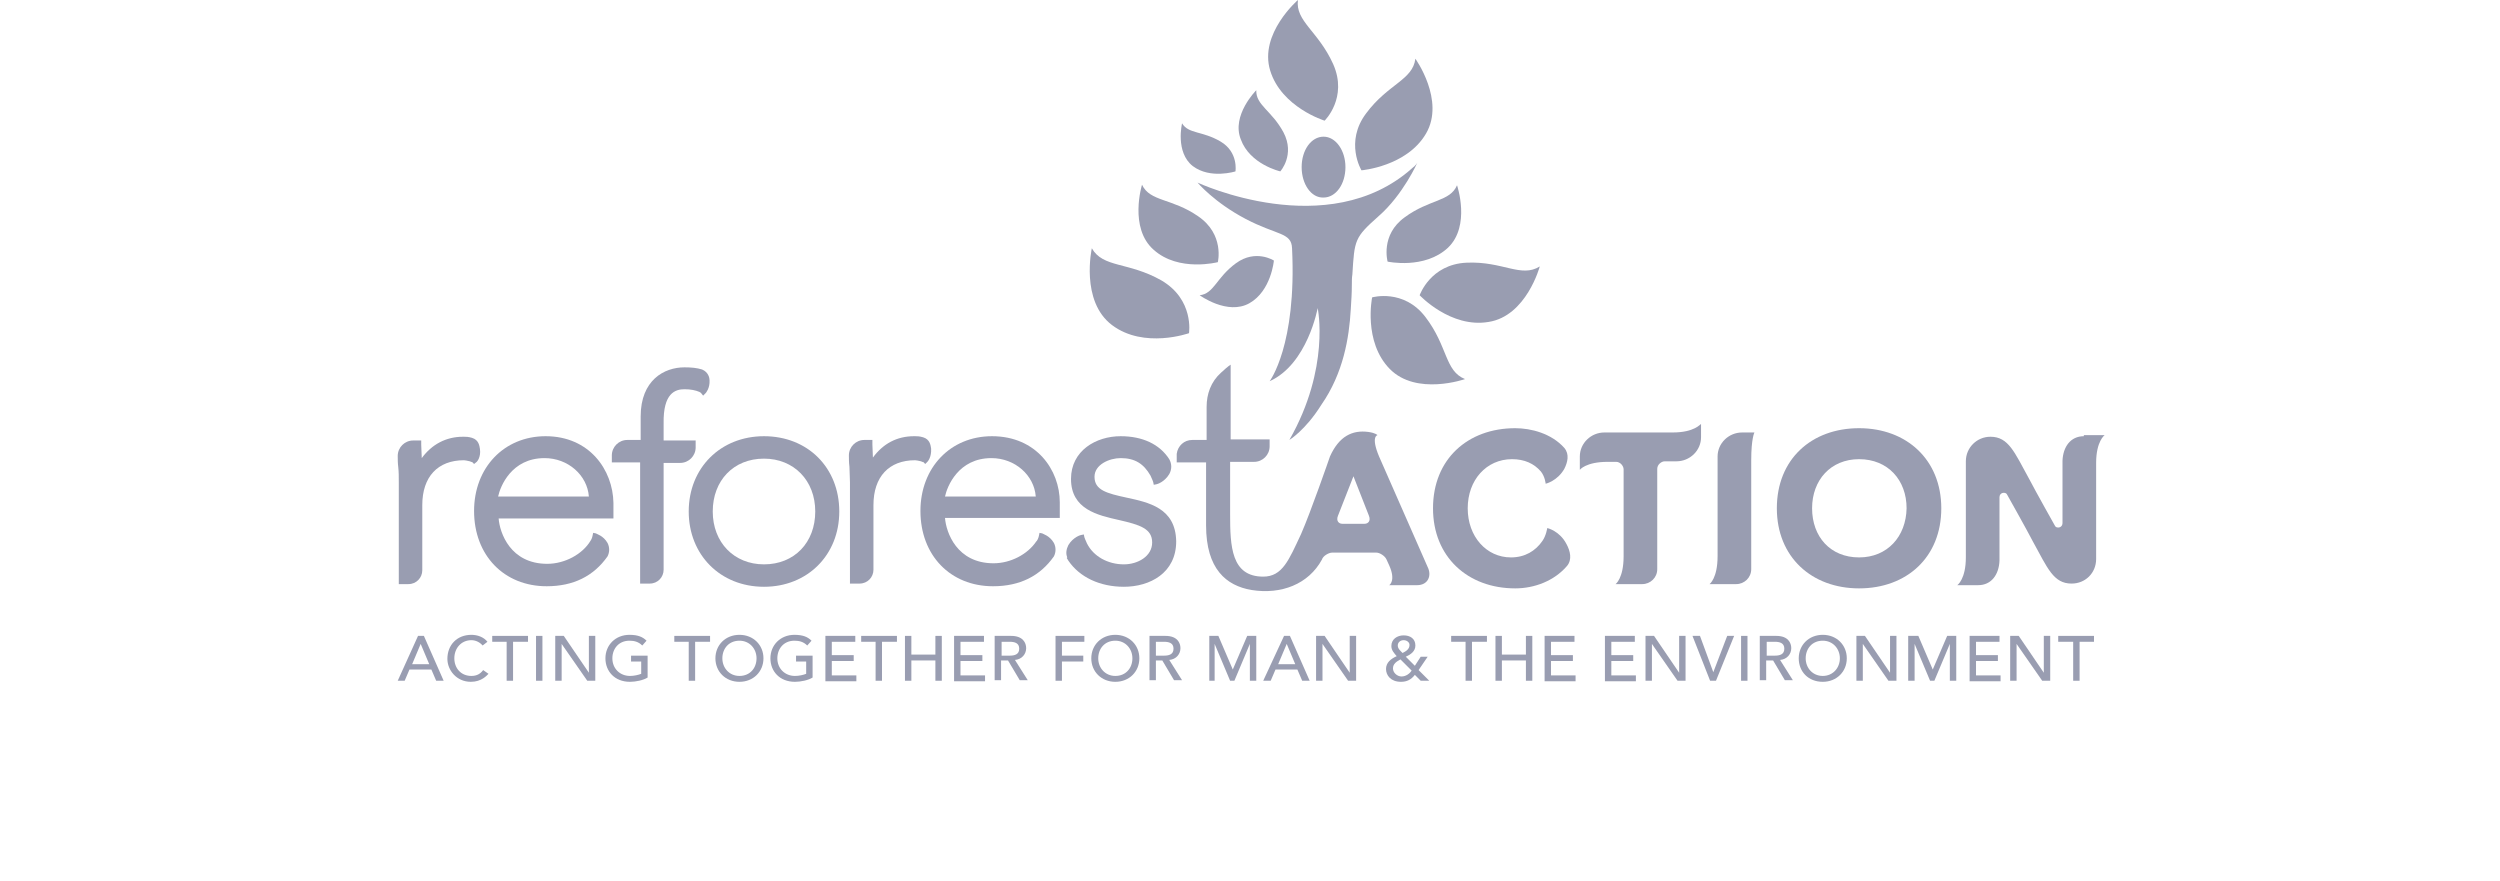 <svg width="176" height="62" viewBox="0 0 176 62" fill="none" xmlns="http://www.w3.org/2000/svg">
<g opacity="0.4">
<g clip-path="url(#clip0)">
<path d="M108.927 37.175C108.927 37.175 108.852 37.701 108.589 38.077C108.1 38.791 107.349 39.242 106.371 39.242C104.642 39.242 103.327 37.776 103.327 35.784C103.327 33.792 104.642 32.326 106.447 32.326C107.311 32.326 107.988 32.626 108.476 33.19C108.777 33.566 108.815 34.055 108.815 34.055C108.815 34.055 109.642 33.867 110.13 33.002C110.356 32.551 110.506 31.987 110.13 31.536C109.228 30.521 107.8 30.145 106.672 30.145C103.327 30.145 100.884 32.326 100.884 35.784C100.884 39.204 103.327 41.422 106.672 41.422C108.025 41.422 109.416 40.896 110.318 39.843C110.694 39.392 110.544 38.791 110.281 38.302C109.792 37.362 108.927 37.175 108.927 37.175Z" fill="#00093C"/>
<path d="M53.785 30.709C50.741 30.709 48.486 32.927 48.486 36.009C48.486 39.054 50.703 41.309 53.785 41.309C56.83 41.309 59.085 39.092 59.085 36.009C59.085 32.927 56.868 30.709 53.785 30.709ZM53.785 39.731C51.681 39.731 50.177 38.19 50.177 36.009C50.177 33.829 51.643 32.288 53.785 32.288C55.891 32.288 57.394 33.829 57.394 36.009C57.394 38.19 55.928 39.731 53.785 39.731Z" fill="#00093C"/>
<path d="M69.836 30.709C66.904 30.709 64.799 32.927 64.799 35.972C64.799 39.092 66.904 41.272 69.911 41.272C71.79 41.272 73.219 40.558 74.196 39.167C74.346 38.866 74.346 38.528 74.196 38.227C73.895 37.701 73.406 37.588 73.369 37.55L73.181 37.513L73.143 37.701C73.143 37.701 73.106 37.926 72.993 38.077L72.955 38.114C72.354 39.016 71.151 39.655 69.948 39.655C67.355 39.655 66.603 37.475 66.528 36.461H74.384H74.609V35.37C74.609 33.078 72.955 30.709 69.836 30.709ZM66.528 34.957C66.678 34.243 67.468 32.251 69.798 32.251C71.452 32.251 72.805 33.453 72.918 34.957H66.528Z" fill="#00093C"/>
<path d="M38.412 30.709C35.48 30.709 33.375 32.927 33.375 35.972C33.375 39.092 35.48 41.272 38.487 41.272C40.367 41.272 41.795 40.558 42.772 39.167C42.923 38.866 42.923 38.528 42.772 38.227C42.472 37.701 41.983 37.588 41.945 37.55L41.757 37.513L41.72 37.701C41.72 37.701 41.682 37.926 41.569 38.077C41.006 39.016 39.765 39.693 38.525 39.693C35.931 39.693 35.179 37.513 35.104 36.498H42.96H43.186V35.408C43.148 33.078 41.494 30.709 38.412 30.709ZM35.067 34.957C35.217 34.243 36.006 32.251 38.337 32.251C39.991 32.251 41.344 33.453 41.457 34.957H35.067Z" fill="#00093C"/>
<path d="M79.308 35.032C77.917 34.731 77.053 34.506 77.053 33.566C77.053 32.702 78.105 32.251 78.894 32.251C79.872 32.251 80.511 32.627 80.999 33.491C81.112 33.717 81.187 33.942 81.187 33.942L81.225 34.13L81.413 34.092C81.45 34.092 81.977 33.942 82.315 33.378C82.503 33.04 82.503 32.664 82.315 32.326C81.638 31.273 80.436 30.709 78.894 30.709C77.165 30.709 75.399 31.724 75.399 33.717C75.399 35.859 77.278 36.273 78.782 36.611C80.248 36.949 81.112 37.212 81.112 38.19C81.112 39.167 80.097 39.731 79.12 39.731C77.992 39.731 76.978 39.167 76.526 38.265C76.414 38.039 76.338 37.814 76.338 37.814L76.301 37.626L76.113 37.663C76.075 37.663 75.549 37.814 75.211 38.377C75.061 38.678 75.023 38.979 75.136 39.242L75.098 39.28L75.211 39.468C76 40.633 77.428 41.309 79.12 41.309C80.962 41.309 82.804 40.332 82.804 38.114C82.766 35.746 80.849 35.37 79.308 35.032Z" fill="#00093C"/>
<path d="M48.185 27.402C48.636 27.402 48.974 27.477 49.237 27.59C49.313 27.627 49.35 27.665 49.35 27.665L49.501 27.853L49.688 27.665C49.688 27.665 49.989 27.326 49.952 26.763C49.952 26.612 49.876 26.199 49.425 26.011C49.05 25.898 48.674 25.861 48.185 25.861C46.757 25.861 45.103 26.763 45.103 29.319V30.973H44.163C43.562 30.973 43.073 31.461 43.073 32.063V32.551H45.065V41.084H45.742C46.306 41.084 46.719 40.633 46.719 40.106V32.589H47.884C48.486 32.589 48.974 32.1 48.974 31.499V31.01H46.719V29.807C46.681 27.665 47.546 27.402 48.185 27.402Z" fill="#00093C"/>
<path d="M65.55 31.574C65.513 31.349 65.475 30.935 64.987 30.785C64.724 30.709 64.573 30.709 64.423 30.709H64.348C63.145 30.709 62.168 31.236 61.453 32.213C61.453 31.912 61.416 31.574 61.416 31.273V30.973H60.852C60.251 30.973 59.762 31.461 59.762 32.063C59.762 32.288 59.762 32.551 59.8 32.852C59.8 33.19 59.837 33.529 59.837 33.942V41.084H60.514C61.078 41.084 61.491 40.633 61.491 40.106V35.558C61.491 33.566 62.581 32.401 64.423 32.401C64.498 32.401 64.686 32.438 64.836 32.476C64.949 32.514 64.987 32.551 64.987 32.514L65.137 32.664L65.287 32.514C65.325 32.476 65.588 32.175 65.55 31.574Z" fill="#00093C"/>
<path d="M33.563 32.514C33.601 32.476 33.864 32.175 33.789 31.612C33.751 31.386 33.713 30.973 33.225 30.822C32.962 30.747 32.811 30.747 32.661 30.747H32.586C31.421 30.747 30.406 31.273 29.692 32.251C29.692 31.95 29.654 31.612 29.654 31.311V31.01H29.09C28.489 31.01 28 31.499 28 32.1C28 32.326 28 32.589 28.038 32.89C28.075 33.228 28.075 33.566 28.075 33.98V41.121H28.752C29.316 41.121 29.729 40.67 29.729 40.144V35.558C29.729 33.566 30.819 32.401 32.661 32.401C32.736 32.401 32.924 32.438 33.074 32.476C33.187 32.514 33.225 32.551 33.225 32.514L33.375 32.664L33.563 32.514Z" fill="#00093C"/>
<path d="M130.879 30.145C127.533 30.145 125.09 32.326 125.09 35.784C125.09 39.204 127.533 41.422 130.879 41.422C134.224 41.422 136.667 39.242 136.667 35.784C136.667 32.363 134.224 30.145 130.879 30.145ZM130.879 39.242C128.849 39.242 127.571 37.776 127.571 35.784C127.571 33.792 128.886 32.326 130.879 32.326C132.908 32.326 134.224 33.792 134.224 35.784C134.186 37.776 132.871 39.242 130.879 39.242Z" fill="#00093C"/>
<path d="M120.918 32.138V39.167C120.918 40.708 120.354 41.121 120.354 41.121H122.233C122.797 41.121 123.286 40.67 123.286 40.069V32.401C123.286 30.86 123.511 30.446 123.511 30.446H122.647C121.707 30.446 120.918 31.198 120.918 32.138Z" fill="#00093C"/>
<path d="M117.761 30.446H112.949C112.01 30.446 111.22 31.198 111.22 32.138V32.438V32.514V33.077C111.22 33.077 111.634 32.514 113.175 32.514H113.776C114.077 32.514 114.302 32.814 114.302 33.04V39.167C114.302 40.708 113.739 41.121 113.739 41.121H115.618C116.182 41.121 116.67 40.67 116.67 40.069V33.002C116.67 32.701 116.971 32.476 117.197 32.476H118.024C118.963 32.476 119.753 31.724 119.753 30.784V29.845C119.715 29.845 119.302 30.446 117.761 30.446Z" fill="#00093C"/>
<path d="M146.703 30.709C145.764 30.709 145.237 31.461 145.2 32.438V36.836C145.2 36.986 145.087 37.137 144.899 37.137C144.786 37.137 144.711 37.099 144.674 37.024C144.674 37.024 143.32 34.618 142.832 33.679C141.817 31.837 141.403 30.747 140.125 30.747C139.186 30.747 138.396 31.499 138.396 32.476V39.242C138.396 40.783 137.795 41.196 137.795 41.196H139.261C140.201 41.196 140.727 40.444 140.764 39.467V34.994C140.764 34.844 140.877 34.694 141.065 34.694C141.178 34.694 141.253 34.731 141.291 34.806C141.291 34.806 142.644 37.212 143.132 38.152C144.147 39.993 144.561 41.084 145.839 41.084C146.816 41.084 147.568 40.332 147.568 39.355V32.589C147.568 31.047 148.169 30.634 148.169 30.634H146.703V30.709Z" fill="#00093C"/>
<path d="M97.087 32.138C96.486 30.709 96.974 30.634 96.974 30.634C96.974 30.634 96.861 30.484 96.335 30.409C95.208 30.258 94.268 30.709 93.629 32.138C93.591 32.251 92.276 36.047 91.599 37.588C90.735 39.43 90.284 40.595 88.93 40.595C86.675 40.595 86.6 38.453 86.6 36.197V32.514H88.291C88.893 32.514 89.381 32.025 89.381 31.424V30.935H86.638V25.673C86.638 25.673 86.487 25.748 85.961 26.236C85.247 26.875 84.946 27.74 84.946 28.642V30.973H83.931C83.367 30.973 82.916 31.386 82.841 31.95V32.551H84.908V36.987C84.908 40.069 86.337 41.234 88.103 41.535C90.208 41.873 92.125 41.121 93.065 39.392C93.14 39.129 93.554 38.904 93.779 38.904H96.899C97.124 38.904 97.5 39.129 97.613 39.392L97.801 39.806C98.29 40.896 97.801 41.197 97.801 41.197H99.756C100.545 41.197 100.808 40.52 100.507 39.919L97.087 32.138ZM96.072 36.874H94.493C94.268 36.874 94.042 36.686 94.193 36.31L95.283 33.529L96.373 36.31C96.523 36.686 96.298 36.874 96.072 36.874Z" fill="#00093C"/>
<path d="M100.395 9.397C101.748 7.066 99.643 4.135 99.643 4.135C99.455 5.638 97.726 5.901 96.185 7.969C94.644 9.998 95.847 11.99 95.847 11.99C95.847 11.99 99.041 11.727 100.395 9.397Z" fill="#00093C"/>
<path d="M93.253 8.495C93.253 8.495 94.907 6.878 93.854 4.51C92.802 2.18 91.186 1.503 91.374 -0C91.374 -0 88.63 2.368 89.419 4.961C90.208 7.555 93.253 8.495 93.253 8.495Z" fill="#00093C"/>
<path d="M90.133 12.065C90.133 12.065 91.186 10.9 90.359 9.322C89.532 7.78 88.404 7.405 88.442 6.352C88.442 6.352 86.675 8.119 87.352 9.81C87.991 11.577 90.133 12.065 90.133 12.065Z" fill="#00093C"/>
<path d="M97.688 18.418C97.688 18.418 100.282 18.982 101.936 17.441C103.552 15.9 102.575 13.043 102.575 13.043C102.086 14.208 100.62 14.02 98.891 15.298C97.162 16.539 97.688 18.418 97.688 18.418Z" fill="#00093C"/>
<path d="M100.357 22.327C98.816 20.297 96.598 20.936 96.598 20.936C96.598 20.936 95.959 24.056 97.839 25.973C99.718 27.89 103.139 26.687 103.139 26.687C101.71 26.124 101.936 24.395 100.357 22.327Z" fill="#00093C"/>
<path d="M99.944 20.786C99.944 20.786 102.124 23.116 104.792 22.665C107.461 22.252 108.401 18.756 108.401 18.756C107.085 19.583 105.807 18.38 103.251 18.493C100.695 18.606 99.944 20.786 99.944 20.786Z" fill="#00093C"/>
<path d="M85.735 18.456C85.735 18.456 86.224 16.501 84.345 15.223C82.503 13.945 80.962 14.208 80.398 13.005C80.398 13.005 79.458 16.05 81.225 17.591C82.992 19.17 85.735 18.456 85.735 18.456Z" fill="#00093C"/>
<path d="M87.013 18.531C85.623 19.546 85.472 20.673 84.457 20.786C84.457 20.786 86.412 22.214 87.953 21.35C89.494 20.485 89.682 18.343 89.682 18.343C89.682 18.343 88.404 17.516 87.013 18.531Z" fill="#00093C"/>
<path d="M85.923 9.961C84.645 9.209 83.668 9.434 83.217 8.683C83.217 8.683 82.728 10.712 83.969 11.69C85.209 12.629 86.976 12.066 86.976 12.066C86.976 12.066 87.201 10.712 85.923 9.961Z" fill="#00093C"/>
<path d="M78.293 22.891C80.548 24.582 83.706 23.455 83.706 23.455C83.706 23.455 84.082 21.087 81.751 19.734C79.421 18.418 77.654 18.869 76.865 17.478C76.865 17.478 76.038 21.2 78.293 22.891Z" fill="#00093C"/>
<path d="M91.636 11.765C91.636 10.562 92.313 9.622 93.178 9.622C94.042 9.622 94.719 10.6 94.719 11.765C94.719 12.968 94.042 13.907 93.178 13.907C92.313 13.945 91.636 12.968 91.636 11.765Z" fill="#00093C"/>
<path d="M99.417 11.84C93.478 17.14 84.307 12.855 84.307 12.855C84.307 12.855 85.472 14.246 87.69 15.411C89.907 16.576 90.922 16.351 90.96 17.478C91.298 24.319 89.381 26.838 89.381 26.838C92.05 25.635 92.764 21.688 92.764 21.688C92.764 21.688 93.666 25.898 90.772 30.972C90.772 30.972 91.9 30.296 93.027 28.491C94.568 26.274 94.982 23.793 95.095 21.763C95.132 21.199 95.17 20.636 95.17 20.034C95.17 19.771 95.17 19.546 95.207 19.32C95.358 16.877 95.358 16.726 97.049 15.223C98.778 13.719 99.793 11.427 99.793 11.427C99.793 11.427 99.718 11.614 99.417 11.84Z" fill="#00093C"/>
<path d="M29.429 44.767H29.842L31.233 47.925H30.707L30.368 47.135H28.827L28.489 47.925H28L29.429 44.767ZM30.218 46.759L29.616 45.331L29.015 46.759H30.218Z" fill="#00093C"/>
<path d="M33.977 45.444C33.789 45.218 33.488 45.068 33.187 45.068C32.473 45.068 31.985 45.632 31.985 46.346C31.985 47.022 32.436 47.586 33.187 47.586C33.563 47.586 33.826 47.436 34.014 47.173L34.39 47.436C34.277 47.549 33.901 48 33.15 48C32.135 48 31.496 47.173 31.496 46.383C31.496 45.406 32.172 44.692 33.187 44.692C33.601 44.692 34.052 44.842 34.315 45.181L33.977 45.444Z" fill="#00093C"/>
<path d="M35.706 45.181H34.653V44.767H37.172V45.181H36.119V47.925H35.668V45.181H35.706Z" fill="#00093C"/>
<path d="M37.736 44.767H38.187V47.925H37.736V44.767Z" fill="#00093C"/>
<path d="M39.127 44.767H39.69L41.457 47.361V44.767H41.908V47.925H41.344L39.54 45.331V47.925H39.089V44.767H39.127Z" fill="#00093C"/>
<path d="M45.592 46.158V47.699C45.291 47.887 44.765 48 44.351 48C43.261 48 42.622 47.248 42.622 46.346C42.622 45.406 43.336 44.692 44.313 44.692C44.915 44.692 45.253 44.842 45.516 45.105L45.216 45.444C44.953 45.181 44.652 45.105 44.313 45.105C43.562 45.105 43.111 45.669 43.111 46.346C43.111 47.06 43.637 47.586 44.351 47.586C44.652 47.586 44.953 47.511 45.141 47.436V46.571H44.426V46.158H45.592Z" fill="#00093C"/>
<path d="M48.523 45.181H47.471V44.767H49.989V45.181H48.937V47.925H48.486V45.181H48.523Z" fill="#00093C"/>
<path d="M50.365 46.346C50.365 45.406 51.079 44.692 52.057 44.692C53.034 44.692 53.748 45.406 53.748 46.346C53.748 47.285 53.034 48 52.057 48C51.079 48 50.365 47.285 50.365 46.346ZM53.26 46.346C53.26 45.669 52.771 45.105 52.057 45.105C51.305 45.105 50.854 45.669 50.854 46.346C50.854 47.022 51.343 47.586 52.057 47.586C52.809 47.586 53.26 47.022 53.26 46.346Z" fill="#00093C"/>
<path d="M57.206 46.158V47.699C56.906 47.887 56.379 48 55.966 48C54.876 48 54.237 47.248 54.237 46.346C54.237 45.406 54.951 44.692 55.928 44.692C56.53 44.692 56.868 44.842 57.131 45.105L56.83 45.444C56.567 45.181 56.267 45.105 55.928 45.105C55.176 45.105 54.725 45.669 54.725 46.346C54.725 47.06 55.252 47.586 55.966 47.586C56.267 47.586 56.567 47.511 56.755 47.436V46.571H56.041V46.158H57.206Z" fill="#00093C"/>
<path d="M58.108 44.767H60.213V45.181H58.559V46.12H60.101V46.534H58.559V47.549H60.288V47.962H58.108V44.767Z" fill="#00093C"/>
<path d="M61.679 45.181H60.627V44.767H63.145V45.181H62.093V47.925H61.642V45.181H61.679Z" fill="#00093C"/>
<path d="M63.709 44.767H64.16V46.083H65.852V44.767H66.303V47.925H65.852V46.496H64.16V47.925H63.709V44.767Z" fill="#00093C"/>
<path d="M67.167 44.767H69.272V45.181H67.618V46.12H69.159V46.534H67.618V47.549H69.347V47.962H67.167V44.767Z" fill="#00093C"/>
<path d="M70.061 44.767H71.189C72.016 44.767 72.242 45.256 72.242 45.632C72.242 46.045 71.941 46.421 71.452 46.459L72.354 47.887H71.791L70.964 46.496H70.475V47.887H70.024V44.767H70.061ZM70.513 46.158H71.076C71.415 46.158 71.753 46.083 71.753 45.669C71.753 45.256 71.415 45.181 71.076 45.181H70.513V46.158Z" fill="#00093C"/>
<path d="M74.309 44.767H76.339V45.181H74.76V46.158H76.263V46.571H74.76V47.925H74.309V44.767Z" fill="#00093C"/>
<path d="M76.827 46.346C76.827 45.406 77.541 44.692 78.519 44.692C79.496 44.692 80.21 45.406 80.21 46.346C80.21 47.285 79.496 48 78.519 48C77.541 48 76.827 47.285 76.827 46.346ZM79.721 46.346C79.721 45.669 79.233 45.105 78.519 45.105C77.767 45.105 77.316 45.669 77.316 46.346C77.316 47.022 77.804 47.586 78.519 47.586C79.27 47.586 79.721 47.022 79.721 46.346Z" fill="#00093C"/>
<path d="M80.924 44.767H82.052C82.879 44.767 83.104 45.256 83.104 45.632C83.104 46.045 82.804 46.421 82.315 46.459L83.217 47.887H82.653L81.826 46.496H81.375V47.887H80.924V44.767ZM81.375 46.158H81.939C82.278 46.158 82.616 46.083 82.616 45.669C82.616 45.256 82.278 45.181 81.939 45.181H81.375V46.158Z" fill="#00093C"/>
<path d="M85.134 44.767H85.773L86.788 47.135L87.803 44.767H88.442V47.925H87.991V45.331L86.901 47.925H86.6L85.51 45.331V47.925H85.134V44.767Z" fill="#00093C"/>
<path d="M90.397 44.767H90.81L92.201 47.925H91.675L91.336 47.135H89.795L89.457 47.925H88.931L90.397 44.767ZM91.186 46.759L90.585 45.331L89.983 46.759H91.186Z" fill="#00093C"/>
<path d="M92.689 44.767H93.253L95.02 47.361V44.767H95.471V47.925H94.907L93.103 45.331V47.925H92.652V44.767H92.689Z" fill="#00093C"/>
<path d="M100.621 47.925H100.019L99.606 47.511C99.343 47.849 99.042 48 98.628 48C97.914 48 97.576 47.549 97.576 47.097C97.576 46.647 97.914 46.383 98.328 46.195C98.14 45.97 97.952 45.782 97.952 45.481C97.952 44.993 98.365 44.73 98.816 44.73C99.267 44.73 99.643 44.955 99.643 45.444C99.643 45.857 99.305 46.083 98.967 46.233L99.606 46.872L100.019 46.233H100.508L99.869 47.173L100.621 47.925ZM98.591 46.421C98.328 46.571 98.065 46.722 98.065 47.06C98.065 47.361 98.365 47.624 98.666 47.624C98.967 47.624 99.23 47.436 99.38 47.21L98.591 46.421ZM98.816 45.068C98.591 45.068 98.403 45.218 98.403 45.444C98.403 45.669 98.591 45.819 98.741 45.97C98.967 45.857 99.23 45.707 99.23 45.406C99.23 45.218 99.042 45.068 98.816 45.068Z" fill="#00093C"/>
<path d="M103.214 45.181H102.162V44.767H104.68V45.181H103.628V47.925H103.176V45.181H103.214Z" fill="#00093C"/>
<path d="M105.281 44.767H105.733V46.083H107.424V44.767H107.875V47.925H107.424V46.496H105.733V47.925H105.281V44.767Z" fill="#00093C"/>
<path d="M108.74 44.767H110.844V45.181H109.191V46.12H110.732V46.534H109.191V47.549H110.92V47.962H108.74V44.767Z" fill="#00093C"/>
<path d="M112.987 44.767H115.092V45.181H113.438V46.12H114.979V46.534H113.438V47.549H115.167V47.962H112.987V44.767Z" fill="#00093C"/>
<path d="M115.881 44.767H116.445L118.212 47.361V44.767H118.663V47.925H118.099L116.295 45.331V47.925H115.844V44.767H115.881Z" fill="#00093C"/>
<path d="M119.151 44.767H119.678L120.617 47.323L121.595 44.767H122.083L120.805 47.925H120.392L119.151 44.767Z" fill="#00093C"/>
<path d="M122.572 44.767H123.023V47.925H122.572V44.767Z" fill="#00093C"/>
<path d="M123.925 44.767H125.053C125.88 44.767 126.105 45.256 126.105 45.632C126.105 46.045 125.805 46.421 125.316 46.459L126.218 47.887H125.654L124.827 46.496H124.339V47.887H123.888V44.767H123.925ZM124.376 46.158H124.94C125.278 46.158 125.617 46.083 125.617 45.669C125.617 45.256 125.278 45.181 124.94 45.181H124.376V46.158Z" fill="#00093C"/>
<path d="M126.631 46.346C126.631 45.406 127.346 44.692 128.323 44.692C129.3 44.692 130.014 45.406 130.014 46.346C130.014 47.285 129.3 48 128.323 48C127.308 48 126.631 47.285 126.631 46.346ZM129.526 46.346C129.526 45.669 129.037 45.105 128.323 45.105C127.571 45.105 127.12 45.669 127.12 46.346C127.12 47.022 127.609 47.586 128.323 47.586C129.037 47.586 129.526 47.022 129.526 46.346Z" fill="#00093C"/>
<path d="M130.728 44.767H131.292L133.059 47.361V44.767H133.51V47.925H132.946L131.142 45.331V47.925H130.691V44.767H130.728Z" fill="#00093C"/>
<path d="M134.412 44.767H135.051L136.066 47.135L137.081 44.767H137.72V47.925H137.269V45.331L136.179 47.925H135.878L134.788 45.331V47.925H134.337V44.767H134.412Z" fill="#00093C"/>
<path d="M138.66 44.767H140.765V45.181H139.111V46.12H140.652V46.534H139.111V47.549H140.84V47.962H138.66V44.767Z" fill="#00093C"/>
<path d="M141.554 44.767H142.118L143.884 47.361V44.767H144.335V47.925H143.772L141.967 45.331V47.925H141.516V44.767H141.554Z" fill="#00093C"/>
<path d="M145.952 45.181H144.899V44.767H147.418V45.181H146.403V47.925H145.952V45.181Z" fill="#00093C"/>
</g>
</g>
<defs>
<clipPath id="clip0">
<rect x="28" width="120.169" height="48" fill="white"/>
</clipPath>
</defs>
</svg>
